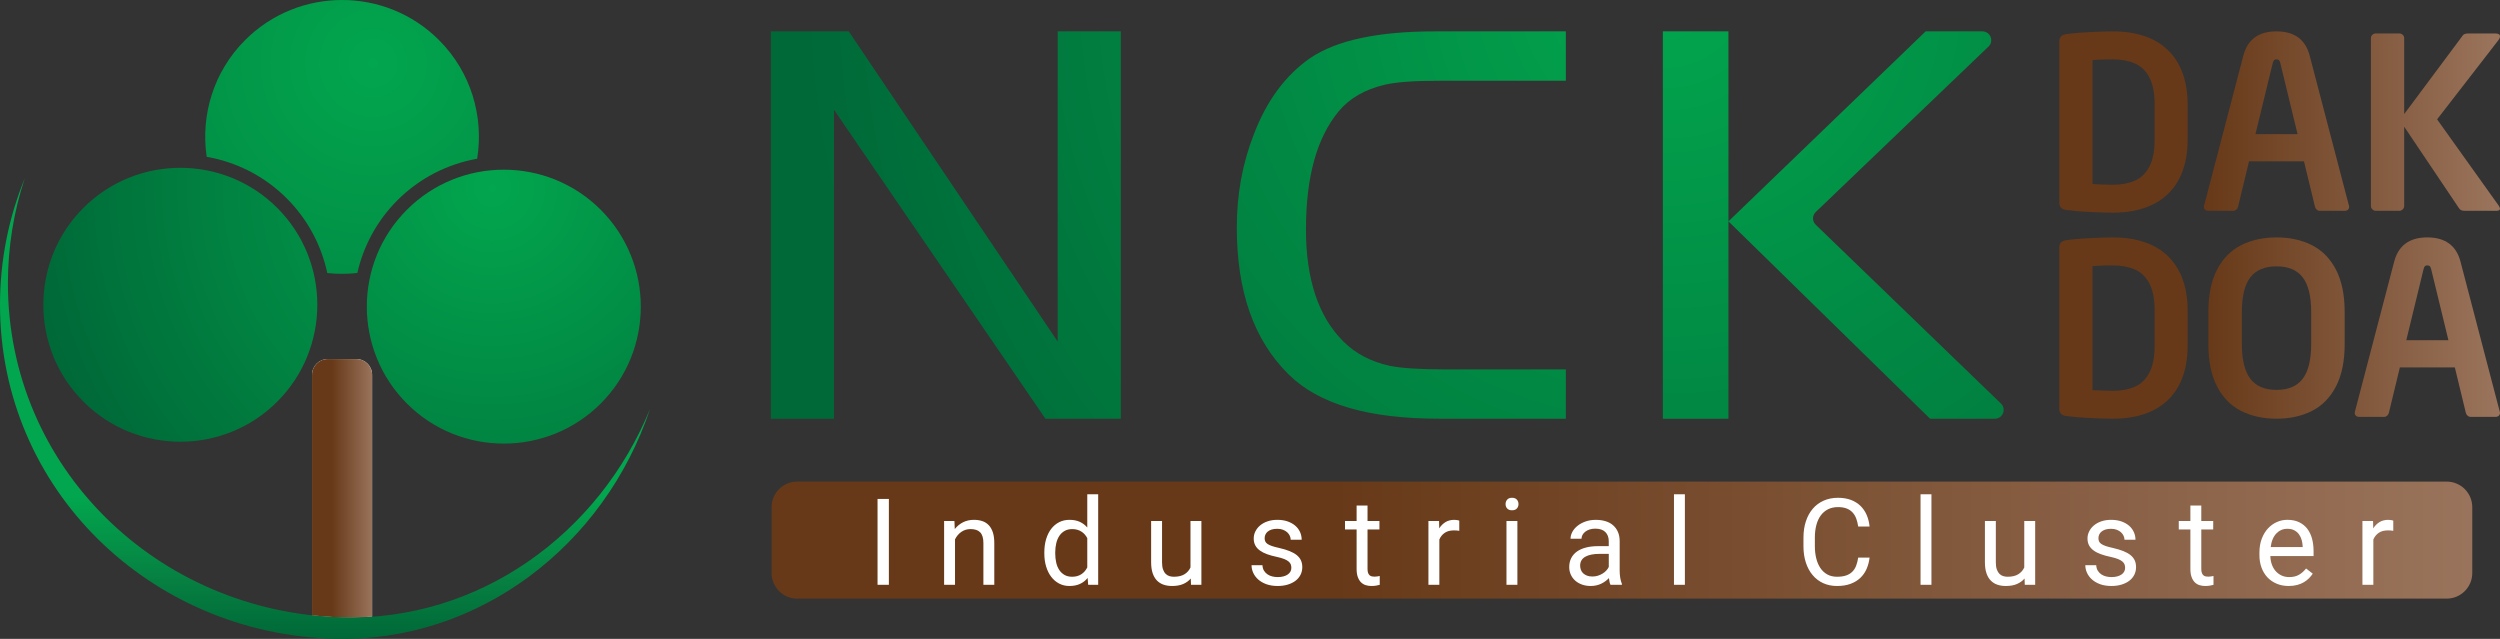 <svg width="180" height="46" viewBox="0 0 180 46" fill="none" xmlns="http://www.w3.org/2000/svg">
<rect x="0" y="0" width="180" height="46" fill="#333333" stroke="none"/>
<g id="Layer_1" clip-path="url(#clip0_125_740)">
<g id="Group">
<g id="Group_2">
<path id="Vector" d="M34.357 11.427C34.839 8.408 33.931 5.207 31.607 2.885C27.759 -0.962 21.498 -0.961 17.65 2.885C15.361 5.172 14.446 8.31 14.88 11.289C16.993 11.66 19.018 12.655 20.645 14.282C22.175 15.812 23.143 17.688 23.566 19.66C24.284 19.737 25.01 19.735 25.728 19.656C26.164 17.736 27.12 15.912 28.613 14.419C30.236 12.796 32.252 11.803 34.357 11.427H34.357Z" fill="url(#paint0_radial_125_740)"/>
<g id="Group_3">
<path id="Vector_2" d="M25.662 25.853H23.596C22.972 25.853 22.466 26.359 22.466 26.983V44.301C23.178 44.381 23.9 44.432 24.629 44.452C25.357 44.472 26.078 44.452 26.792 44.401V26.983C26.792 26.359 26.286 25.853 25.662 25.853Z" fill="white"/>
<path id="Vector_3" d="M25.662 25.853H23.596C22.972 25.853 22.466 26.359 22.466 26.983V44.301C23.178 44.381 23.9 44.432 24.629 44.452C25.357 44.472 26.078 44.452 26.792 44.401V26.983C26.792 26.359 26.286 25.853 25.662 25.853Z" fill="url(#paint1_linear_125_740)"/>
</g>
<path id="Vector_4" d="M24.629 44.453C11.346 44.093 0.569 33.684 0.569 20.4C0.569 17.757 0.997 15.214 1.785 12.835C0.636 15.643 0 18.717 0 21.939C0 35.223 10.776 45.632 24.059 45.992C34.456 46.274 43.514 39.284 46.805 29.439C43.121 38.464 34.475 44.719 24.629 44.453V44.453Z" fill="url(#paint2_linear_125_740)"/>
</g>
<path id="Vector_5" d="M6.005 14.968C9.853 11.121 16.115 11.12 19.96 14.968C23.81 18.814 23.809 25.073 19.96 28.921C16.115 32.766 9.856 32.766 6.006 28.918C2.159 25.072 2.158 18.814 6.005 14.968ZM29.297 29.054C33.145 32.901 39.405 32.901 43.251 29.056C47.099 25.208 47.099 18.949 43.251 15.102C39.405 11.256 33.142 11.256 29.296 15.103C25.449 18.949 25.451 25.206 29.297 29.053V29.054Z" fill="url(#paint3_radial_125_740)"/>
</g>
<g id="Group_4">
<path id="Vector_6" d="M174.771 35.016H58.787C58.053 35.016 57.457 35.611 57.457 36.345V41.43C57.457 42.164 58.053 42.759 58.787 42.759H174.771C175.506 42.759 176.101 42.164 176.101 41.43V36.345C176.101 35.611 175.506 35.016 174.771 35.016Z" fill="white"/>
<path id="Vector_7" d="M165.719 38.876C165.677 38.726 165.613 38.592 165.527 38.472C165.441 38.353 165.33 38.257 165.194 38.184C165.058 38.11 164.889 38.073 164.688 38.073C164.53 38.073 164.384 38.102 164.252 38.16C164.118 38.219 164 38.303 163.894 38.413C163.79 38.523 163.703 38.661 163.634 38.825C163.564 38.989 163.517 39.177 163.491 39.389H165.793V39.33C165.785 39.177 165.76 39.026 165.72 38.876H165.719ZM165.719 38.876C165.677 38.726 165.613 38.592 165.527 38.472C165.441 38.353 165.33 38.257 165.194 38.184C165.058 38.11 164.889 38.073 164.688 38.073C164.53 38.073 164.384 38.102 164.252 38.16C164.118 38.219 164 38.303 163.894 38.413C163.79 38.523 163.703 38.661 163.634 38.825C163.564 38.989 163.517 39.177 163.491 39.389H165.793V39.33C165.785 39.177 165.76 39.026 165.72 38.876H165.719ZM165.719 38.876C165.677 38.726 165.613 38.592 165.527 38.472C165.441 38.353 165.33 38.257 165.194 38.184C165.058 38.11 164.889 38.073 164.688 38.073C164.53 38.073 164.384 38.102 164.252 38.16C164.118 38.219 164 38.303 163.894 38.413C163.79 38.523 163.703 38.661 163.634 38.825C163.564 38.989 163.517 39.177 163.491 39.389H165.793V39.33C165.785 39.177 165.76 39.026 165.72 38.876H165.719ZM165.719 38.876C165.677 38.726 165.613 38.592 165.527 38.472C165.441 38.353 165.33 38.257 165.194 38.184C165.058 38.11 164.889 38.073 164.688 38.073C164.53 38.073 164.384 38.102 164.252 38.16C164.118 38.219 164 38.303 163.894 38.413C163.79 38.523 163.703 38.661 163.634 38.825C163.564 38.989 163.517 39.177 163.491 39.389H165.793V39.33C165.785 39.177 165.76 39.026 165.72 38.876H165.719ZM165.719 38.876C165.677 38.726 165.613 38.592 165.527 38.472C165.441 38.353 165.33 38.257 165.194 38.184C165.058 38.11 164.889 38.073 164.688 38.073C164.53 38.073 164.384 38.102 164.252 38.16C164.118 38.219 164 38.303 163.894 38.413C163.79 38.523 163.703 38.661 163.634 38.825C163.564 38.989 163.517 39.177 163.491 39.389H165.793V39.33C165.785 39.177 165.76 39.026 165.72 38.876H165.719ZM165.719 38.876C165.677 38.726 165.613 38.592 165.527 38.472C165.441 38.353 165.33 38.257 165.194 38.184C165.058 38.11 164.889 38.073 164.688 38.073C164.53 38.073 164.384 38.102 164.252 38.16C164.118 38.219 164 38.303 163.894 38.413C163.79 38.523 163.703 38.661 163.634 38.825C163.564 38.989 163.517 39.177 163.491 39.389H165.793V39.33C165.785 39.177 165.76 39.026 165.72 38.876H165.719ZM115.178 39.878C114.728 39.878 114.382 39.947 114.138 40.088C113.894 40.229 113.773 40.44 113.773 40.723C113.773 40.834 113.791 40.938 113.828 41.033C113.864 41.13 113.921 41.212 113.995 41.282C114.07 41.351 114.162 41.406 114.271 41.448C114.381 41.489 114.507 41.509 114.651 41.509C114.795 41.509 114.926 41.489 115.051 41.45C115.175 41.411 115.288 41.358 115.39 41.295C115.492 41.232 115.581 41.159 115.656 41.076C115.731 40.995 115.79 40.909 115.832 40.822V39.879H115.178V39.878ZM165.719 38.876C165.677 38.726 165.613 38.592 165.527 38.472C165.441 38.353 165.33 38.257 165.194 38.184C165.058 38.11 164.889 38.073 164.688 38.073C164.53 38.073 164.384 38.102 164.252 38.16C164.118 38.219 164 38.303 163.894 38.413C163.79 38.523 163.703 38.661 163.634 38.825C163.564 38.989 163.517 39.177 163.491 39.389H165.793V39.33C165.785 39.177 165.76 39.026 165.72 38.876H165.719ZM165.719 38.876C165.677 38.726 165.613 38.592 165.527 38.472C165.441 38.353 165.33 38.257 165.194 38.184C165.058 38.11 164.889 38.073 164.688 38.073C164.53 38.073 164.384 38.102 164.252 38.16C164.118 38.219 164 38.303 163.894 38.413C163.79 38.523 163.703 38.661 163.634 38.825C163.564 38.989 163.517 39.177 163.491 39.389H165.793V39.33C165.785 39.177 165.76 39.026 165.72 38.876H165.719ZM115.178 39.878C114.728 39.878 114.382 39.947 114.138 40.088C113.894 40.229 113.773 40.44 113.773 40.723C113.773 40.834 113.791 40.938 113.828 41.033C113.864 41.13 113.921 41.212 113.995 41.282C114.07 41.351 114.162 41.406 114.271 41.448C114.381 41.489 114.507 41.509 114.651 41.509C114.795 41.509 114.926 41.489 115.051 41.45C115.175 41.411 115.288 41.358 115.39 41.295C115.492 41.232 115.581 41.159 115.656 41.076C115.731 40.995 115.79 40.909 115.832 40.822V39.879H115.178V39.878ZM115.178 39.878C114.728 39.878 114.382 39.947 114.138 40.088C113.894 40.229 113.773 40.44 113.773 40.723C113.773 40.834 113.791 40.938 113.828 41.033C113.864 41.13 113.921 41.212 113.995 41.282C114.07 41.351 114.162 41.406 114.271 41.448C114.381 41.489 114.507 41.509 114.651 41.509C114.795 41.509 114.926 41.489 115.051 41.45C115.175 41.411 115.288 41.358 115.39 41.295C115.492 41.232 115.581 41.159 115.656 41.076C115.731 40.995 115.79 40.909 115.832 40.822V39.879H115.178V39.878ZM165.719 38.876C165.677 38.726 165.613 38.592 165.527 38.472C165.441 38.353 165.33 38.257 165.194 38.184C165.058 38.11 164.889 38.073 164.688 38.073C164.53 38.073 164.384 38.102 164.252 38.16C164.118 38.219 164 38.303 163.894 38.413C163.79 38.523 163.703 38.661 163.634 38.825C163.564 38.989 163.517 39.177 163.491 39.389H165.793V39.33C165.785 39.177 165.76 39.026 165.72 38.876H165.719ZM165.719 38.876C165.677 38.726 165.613 38.592 165.527 38.472C165.441 38.353 165.33 38.257 165.194 38.184C165.058 38.11 164.889 38.073 164.688 38.073C164.53 38.073 164.384 38.102 164.252 38.16C164.118 38.219 164 38.303 163.894 38.413C163.79 38.523 163.703 38.661 163.634 38.825C163.564 38.989 163.517 39.177 163.491 39.389H165.793V39.33C165.785 39.177 165.76 39.026 165.72 38.876H165.719ZM115.178 39.878C114.728 39.878 114.382 39.947 114.138 40.088C113.894 40.229 113.773 40.44 113.773 40.723C113.773 40.834 113.791 40.938 113.828 41.033C113.864 41.13 113.921 41.212 113.995 41.282C114.07 41.351 114.162 41.406 114.271 41.448C114.381 41.489 114.507 41.509 114.651 41.509C114.795 41.509 114.926 41.489 115.051 41.45C115.175 41.411 115.288 41.358 115.39 41.295C115.492 41.232 115.581 41.159 115.656 41.076C115.731 40.995 115.79 40.909 115.832 40.822V39.879H115.178V39.878ZM115.178 39.878C114.728 39.878 114.382 39.947 114.138 40.088C113.894 40.229 113.773 40.44 113.773 40.723C113.773 40.834 113.791 40.938 113.828 41.033C113.864 41.13 113.921 41.212 113.995 41.282C114.07 41.351 114.162 41.406 114.271 41.448C114.381 41.489 114.507 41.509 114.651 41.509C114.795 41.509 114.926 41.489 115.051 41.45C115.175 41.411 115.288 41.358 115.39 41.295C115.492 41.232 115.581 41.159 115.656 41.076C115.731 40.995 115.79 40.909 115.832 40.822V39.879H115.178V39.878ZM165.719 38.876C165.677 38.726 165.613 38.592 165.527 38.472C165.441 38.353 165.33 38.257 165.194 38.184C165.058 38.11 164.889 38.073 164.688 38.073C164.53 38.073 164.384 38.102 164.252 38.16C164.118 38.219 164 38.303 163.894 38.413C163.79 38.523 163.703 38.661 163.634 38.825C163.564 38.989 163.517 39.177 163.491 39.389H165.793V39.33C165.785 39.177 165.76 39.026 165.72 38.876H165.719ZM165.719 38.876C165.677 38.726 165.613 38.592 165.527 38.472C165.441 38.353 165.33 38.257 165.194 38.184C165.058 38.11 164.889 38.073 164.688 38.073C164.53 38.073 164.384 38.102 164.252 38.16C164.118 38.219 164 38.303 163.894 38.413C163.79 38.523 163.703 38.661 163.634 38.825C163.564 38.989 163.517 39.177 163.491 39.389H165.793V39.33C165.785 39.177 165.76 39.026 165.72 38.876H165.719ZM115.178 39.878C114.728 39.878 114.382 39.947 114.138 40.088C113.894 40.229 113.773 40.44 113.773 40.723C113.773 40.834 113.791 40.938 113.828 41.033C113.864 41.13 113.921 41.212 113.995 41.282C114.07 41.351 114.162 41.406 114.271 41.448C114.381 41.489 114.507 41.509 114.651 41.509C114.795 41.509 114.926 41.489 115.051 41.45C115.175 41.411 115.288 41.358 115.39 41.295C115.492 41.232 115.581 41.159 115.656 41.076C115.731 40.995 115.79 40.909 115.832 40.822V39.879H115.178V39.878ZM115.178 39.878C114.728 39.878 114.382 39.947 114.138 40.088C113.894 40.229 113.773 40.44 113.773 40.723C113.773 40.834 113.791 40.938 113.828 41.033C113.864 41.13 113.921 41.212 113.995 41.282C114.07 41.351 114.162 41.406 114.271 41.448C114.381 41.489 114.507 41.509 114.651 41.509C114.795 41.509 114.926 41.489 115.051 41.45C115.175 41.411 115.288 41.358 115.39 41.295C115.492 41.232 115.581 41.159 115.656 41.076C115.731 40.995 115.79 40.909 115.832 40.822V39.879H115.178V39.878ZM165.719 38.876C165.677 38.726 165.613 38.592 165.527 38.472C165.441 38.353 165.33 38.257 165.194 38.184C165.058 38.11 164.889 38.073 164.688 38.073C164.53 38.073 164.384 38.102 164.252 38.16C164.118 38.219 164 38.303 163.894 38.413C163.79 38.523 163.703 38.661 163.634 38.825C163.564 38.989 163.517 39.177 163.491 39.389H165.793V39.33C165.785 39.177 165.76 39.026 165.72 38.876H165.719ZM165.719 38.876C165.677 38.726 165.613 38.592 165.527 38.472C165.441 38.353 165.33 38.257 165.194 38.184C165.058 38.11 164.889 38.073 164.688 38.073C164.53 38.073 164.384 38.102 164.252 38.16C164.118 38.219 164 38.303 163.894 38.413C163.79 38.523 163.703 38.661 163.634 38.825C163.564 38.989 163.517 39.177 163.491 39.389H165.793V39.33C165.785 39.177 165.76 39.026 165.72 38.876H165.719ZM115.178 39.878C114.728 39.878 114.382 39.947 114.138 40.088C113.894 40.229 113.773 40.44 113.773 40.723C113.773 40.834 113.791 40.938 113.828 41.033C113.864 41.13 113.921 41.212 113.995 41.282C114.07 41.351 114.162 41.406 114.271 41.448C114.381 41.489 114.507 41.509 114.651 41.509C114.795 41.509 114.926 41.489 115.051 41.45C115.175 41.411 115.288 41.358 115.39 41.295C115.492 41.232 115.581 41.159 115.656 41.076C115.731 40.995 115.79 40.909 115.832 40.822V39.879H115.178V39.878ZM78.106 38.485C78.038 38.406 77.96 38.338 77.87 38.28C77.781 38.222 77.681 38.176 77.571 38.144C77.46 38.111 77.338 38.095 77.202 38.095C76.987 38.095 76.802 38.14 76.648 38.229C76.493 38.318 76.367 38.439 76.267 38.592C76.168 38.744 76.095 38.923 76.049 39.125C76.002 39.327 75.978 39.543 75.978 39.772V39.861C75.978 40.09 76.002 40.306 76.049 40.509C76.095 40.711 76.168 40.887 76.267 41.038C76.366 41.188 76.492 41.306 76.645 41.394C76.798 41.482 76.98 41.526 77.193 41.526C77.331 41.526 77.456 41.51 77.566 41.477C77.677 41.445 77.777 41.398 77.866 41.339C77.955 41.28 78.034 41.209 78.104 41.127C78.173 41.045 78.234 40.954 78.284 40.855V38.744C78.234 38.651 78.174 38.565 78.106 38.485ZM115.178 39.878C114.728 39.878 114.382 39.947 114.138 40.088C113.894 40.229 113.773 40.44 113.773 40.723C113.773 40.834 113.791 40.938 113.828 41.033C113.864 41.13 113.921 41.212 113.995 41.282C114.07 41.351 114.162 41.406 114.271 41.448C114.381 41.489 114.507 41.509 114.651 41.509C114.795 41.509 114.926 41.489 115.051 41.45C115.175 41.411 115.288 41.358 115.39 41.295C115.492 41.232 115.581 41.159 115.656 41.076C115.731 40.995 115.79 40.909 115.832 40.822V39.879H115.178V39.878ZM165.719 38.876C165.677 38.726 165.613 38.592 165.527 38.472C165.441 38.353 165.33 38.257 165.194 38.184C165.058 38.11 164.889 38.073 164.688 38.073C164.53 38.073 164.384 38.102 164.252 38.16C164.118 38.219 164 38.303 163.894 38.413C163.79 38.523 163.703 38.661 163.634 38.825C163.564 38.989 163.517 39.177 163.491 39.389H165.793V39.33C165.785 39.177 165.76 39.026 165.72 38.876H165.719ZM165.719 38.876C165.677 38.726 165.613 38.592 165.527 38.472C165.441 38.353 165.33 38.257 165.194 38.184C165.058 38.11 164.889 38.073 164.688 38.073C164.53 38.073 164.384 38.102 164.252 38.16C164.118 38.219 164 38.303 163.894 38.413C163.79 38.523 163.703 38.661 163.634 38.825C163.564 38.989 163.517 39.177 163.491 39.389H165.793V39.33C165.785 39.177 165.76 39.026 165.72 38.876H165.719ZM115.178 39.878C114.728 39.878 114.382 39.947 114.138 40.088C113.894 40.229 113.773 40.44 113.773 40.723C113.773 40.834 113.791 40.938 113.828 41.033C113.864 41.13 113.921 41.212 113.995 41.282C114.07 41.351 114.162 41.406 114.271 41.448C114.381 41.489 114.507 41.509 114.651 41.509C114.795 41.509 114.926 41.489 115.051 41.45C115.175 41.411 115.288 41.358 115.39 41.295C115.492 41.232 115.581 41.159 115.656 41.076C115.731 40.995 115.79 40.909 115.832 40.822V39.879H115.178V39.878ZM78.106 38.485C78.038 38.406 77.96 38.338 77.87 38.28C77.781 38.222 77.681 38.176 77.571 38.144C77.46 38.111 77.338 38.095 77.202 38.095C76.987 38.095 76.802 38.14 76.648 38.229C76.493 38.318 76.367 38.439 76.267 38.592C76.168 38.744 76.095 38.923 76.049 39.125C76.002 39.327 75.978 39.543 75.978 39.772V39.861C75.978 40.09 76.002 40.306 76.049 40.509C76.095 40.711 76.168 40.887 76.267 41.038C76.366 41.188 76.492 41.306 76.645 41.394C76.798 41.482 76.98 41.526 77.193 41.526C77.331 41.526 77.456 41.51 77.566 41.477C77.677 41.445 77.777 41.398 77.866 41.339C77.955 41.28 78.034 41.209 78.104 41.127C78.173 41.045 78.234 40.954 78.284 40.855V38.744C78.234 38.651 78.174 38.565 78.106 38.485ZM176.16 34.674H57.398C56.38 34.674 55.555 35.5 55.555 36.517V41.258C55.555 42.275 56.38 43.101 57.398 43.101H176.16C177.179 43.101 178.004 42.275 178.004 41.258V36.517C178.004 35.5 177.178 34.674 176.16 34.674ZM63.999 42.107H63.183V35.925H63.999V42.107ZM71.589 42.107H70.804V39.089C70.804 38.91 70.784 38.758 70.744 38.632C70.705 38.506 70.647 38.404 70.568 38.324C70.49 38.245 70.394 38.187 70.28 38.15C70.165 38.113 70.032 38.094 69.882 38.094C69.627 38.094 69.404 38.163 69.212 38.298C69.019 38.434 68.869 38.613 68.761 38.833V42.107H67.976V37.513H68.719L68.744 38.091C68.908 37.884 69.106 37.722 69.338 37.604C69.571 37.487 69.832 37.428 70.12 37.428C70.344 37.428 70.546 37.459 70.727 37.519C70.908 37.581 71.062 37.678 71.19 37.813C71.318 37.947 71.416 38.12 71.486 38.331C71.555 38.542 71.589 38.797 71.589 39.096V42.107ZM79.07 42.107H78.348L78.309 41.614C78.156 41.801 77.973 41.944 77.757 42.043C77.542 42.142 77.289 42.191 76.997 42.191C76.727 42.191 76.482 42.133 76.26 42.018C76.038 41.902 75.847 41.739 75.689 41.531C75.53 41.324 75.408 41.077 75.322 40.792C75.236 40.508 75.192 40.197 75.192 39.861V39.771C75.192 39.421 75.235 39.102 75.322 38.814C75.408 38.527 75.53 38.281 75.689 38.075C75.847 37.87 76.038 37.711 76.26 37.597C76.482 37.484 76.731 37.428 77.005 37.428C77.28 37.428 77.531 37.475 77.74 37.57C77.949 37.665 78.131 37.802 78.284 37.98V35.585H79.069V42.107H79.07ZM86.5 42.107H85.752L85.736 41.652C85.591 41.822 85.408 41.954 85.188 42.049C84.966 42.145 84.7 42.191 84.389 42.191C84.162 42.191 83.957 42.16 83.774 42.096C83.589 42.032 83.431 41.932 83.297 41.794C83.165 41.658 83.062 41.48 82.989 41.264C82.917 41.048 82.881 40.786 82.881 40.481V37.513H83.667V40.489C83.667 40.696 83.691 40.866 83.739 41.001C83.787 41.135 83.851 41.241 83.931 41.319C84.01 41.398 84.1 41.451 84.202 41.481C84.304 41.511 84.409 41.526 84.517 41.526C84.836 41.526 85.094 41.464 85.288 41.343C85.482 41.221 85.624 41.059 85.715 40.855V37.514H86.5V42.107L86.5 42.107ZM93.638 41.385C93.554 41.551 93.435 41.695 93.279 41.813C93.123 41.932 92.936 42.025 92.718 42.091C92.5 42.158 92.258 42.191 91.992 42.191C91.686 42.191 91.417 42.148 91.183 42.064C90.949 41.979 90.752 41.866 90.594 41.726C90.436 41.586 90.316 41.426 90.234 41.246C90.151 41.066 90.111 40.882 90.111 40.692H90.896C90.905 40.854 90.943 40.989 91.013 41.098C91.082 41.207 91.17 41.295 91.274 41.363C91.379 41.431 91.493 41.479 91.618 41.507C91.742 41.536 91.867 41.55 91.992 41.55C92.154 41.55 92.295 41.533 92.416 41.499C92.538 41.465 92.641 41.419 92.724 41.359C92.808 41.3 92.871 41.23 92.913 41.149C92.956 41.068 92.977 40.981 92.977 40.887C92.977 40.802 92.964 40.723 92.939 40.647C92.913 40.573 92.862 40.502 92.788 40.436C92.713 40.369 92.606 40.308 92.467 40.251C92.329 40.194 92.145 40.143 91.919 40.094C91.664 40.041 91.435 39.977 91.231 39.903C91.027 39.83 90.854 39.741 90.711 39.637C90.569 39.534 90.458 39.412 90.382 39.27C90.306 39.129 90.268 38.963 90.268 38.773C90.268 38.583 90.308 38.42 90.389 38.258C90.47 38.095 90.584 37.952 90.731 37.829C90.878 37.706 91.056 37.608 91.266 37.536C91.475 37.464 91.709 37.428 91.966 37.428C92.241 37.428 92.487 37.466 92.703 37.54C92.92 37.616 93.105 37.719 93.256 37.848C93.407 37.978 93.522 38.13 93.602 38.305C93.681 38.479 93.721 38.665 93.721 38.863H92.931C92.931 38.77 92.91 38.676 92.868 38.581C92.825 38.486 92.762 38.401 92.681 38.326C92.598 38.251 92.498 38.19 92.379 38.144C92.26 38.097 92.123 38.073 91.966 38.073C91.802 38.073 91.664 38.093 91.548 38.13C91.434 38.168 91.339 38.219 91.266 38.283C91.193 38.346 91.138 38.419 91.105 38.499C91.071 38.58 91.054 38.663 91.054 38.748C91.054 38.833 91.068 38.909 91.097 38.977C91.125 39.046 91.179 39.107 91.258 39.162C91.338 39.218 91.446 39.269 91.583 39.315C91.721 39.362 91.898 39.409 92.116 39.457C92.396 39.522 92.639 39.595 92.847 39.678C93.053 39.761 93.224 39.855 93.36 39.964C93.496 40.074 93.598 40.199 93.664 40.34C93.731 40.482 93.765 40.646 93.765 40.833C93.765 41.034 93.722 41.217 93.639 41.385H93.638ZM99.341 42.107C99.278 42.124 99.198 42.142 99.098 42.162C98.999 42.182 98.879 42.191 98.737 42.191C98.595 42.191 98.457 42.17 98.328 42.13C98.199 42.089 98.087 42.02 97.99 41.924C97.894 41.828 97.818 41.701 97.761 41.544C97.704 41.387 97.676 41.194 97.676 40.965V38.12H96.84V37.513H97.676V36.4H98.462V37.513H99.319V38.12H98.462V40.969C98.462 41.087 98.476 41.183 98.504 41.255C98.532 41.327 98.57 41.383 98.616 41.423C98.663 41.463 98.717 41.489 98.778 41.502C98.839 41.514 98.902 41.52 98.967 41.52C99.032 41.52 99.101 41.514 99.173 41.502C99.245 41.489 99.3 41.478 99.341 41.469V42.107ZM105.067 38.218C104.999 38.207 104.936 38.199 104.878 38.195C104.82 38.191 104.754 38.188 104.681 38.188C104.409 38.188 104.188 38.248 104.016 38.367C103.845 38.485 103.717 38.645 103.633 38.846V42.107H102.847V37.514H103.612L103.624 38.044C103.742 37.855 103.892 37.705 104.07 37.594C104.248 37.484 104.465 37.428 104.72 37.428C104.776 37.428 104.841 37.434 104.915 37.447C104.989 37.459 105.04 37.474 105.068 37.488V38.218H105.067ZM109.252 42.107H108.466V37.513H109.252V42.107ZM109.214 36.613C109.134 36.698 109.018 36.74 108.865 36.74C108.712 36.74 108.597 36.698 108.519 36.613C108.44 36.528 108.401 36.422 108.401 36.294C108.401 36.167 108.44 36.06 108.519 35.972C108.596 35.884 108.712 35.84 108.865 35.84C109.018 35.84 109.133 35.884 109.214 35.972C109.292 36.06 109.332 36.167 109.332 36.294C109.332 36.422 109.292 36.528 109.214 36.613ZM116.778 42.107H115.955C115.926 42.05 115.904 41.979 115.886 41.892C115.868 41.806 115.854 41.716 115.844 41.622C115.77 41.699 115.687 41.772 115.595 41.841C115.503 41.91 115.402 41.971 115.293 42.024C115.184 42.077 115.066 42.117 114.939 42.147C114.811 42.176 114.677 42.191 114.535 42.191C114.3 42.191 114.087 42.156 113.896 42.086C113.705 42.015 113.542 41.919 113.407 41.797C113.273 41.675 113.168 41.532 113.095 41.367C113.022 41.201 112.984 41.024 112.984 40.834C112.984 40.588 113.032 40.371 113.129 40.182C113.225 39.994 113.362 39.837 113.543 39.709C113.723 39.581 113.94 39.486 114.194 39.421C114.45 39.355 114.734 39.323 115.048 39.323H115.83V38.962C115.83 38.687 115.747 38.469 115.584 38.306C115.42 38.144 115.177 38.062 114.858 38.062C114.71 38.062 114.575 38.082 114.454 38.121C114.332 38.16 114.228 38.214 114.142 38.281C114.055 38.348 113.988 38.425 113.94 38.512C113.892 38.6 113.868 38.692 113.868 38.788H113.078C113.078 38.624 113.121 38.462 113.207 38.3C113.293 38.138 113.416 37.994 113.575 37.865C113.733 37.736 113.925 37.631 114.15 37.55C114.375 37.47 114.626 37.429 114.904 37.429C115.153 37.429 115.383 37.461 115.594 37.525C115.805 37.588 115.986 37.684 116.136 37.814C116.286 37.942 116.403 38.102 116.489 38.295C116.574 38.487 116.616 38.713 116.616 38.97V41.105C116.616 41.261 116.63 41.424 116.656 41.596C116.683 41.767 116.724 41.915 116.777 42.04V42.107L116.778 42.107ZM121.312 42.107H120.526V35.585H121.312V42.107ZM130.766 40.184C130.829 40.45 130.926 40.683 131.057 40.882C131.187 41.081 131.353 41.239 131.554 41.353C131.755 41.468 131.992 41.526 132.267 41.526C132.527 41.526 132.747 41.494 132.925 41.432C133.103 41.369 133.252 41.28 133.368 41.162C133.486 41.045 133.577 40.901 133.643 40.729C133.707 40.559 133.757 40.364 133.791 40.145H134.61C134.576 40.437 134.505 40.708 134.396 40.959C134.287 41.21 134.136 41.426 133.944 41.608C133.751 41.791 133.516 41.933 133.238 42.037C132.961 42.141 132.637 42.191 132.266 42.191C131.894 42.191 131.569 42.124 131.272 41.988C130.975 41.852 130.72 41.659 130.51 41.408C130.299 41.158 130.136 40.857 130.021 40.506C129.907 40.155 129.849 39.763 129.849 39.33V38.711C129.849 38.278 129.908 37.884 130.024 37.532C130.14 37.179 130.306 36.878 130.521 36.628C130.736 36.377 130.997 36.184 131.304 36.046C131.612 35.908 131.956 35.841 132.339 35.841C132.687 35.841 132.996 35.892 133.265 35.993C133.533 36.095 133.762 36.237 133.951 36.42C134.139 36.602 134.288 36.82 134.399 37.074C134.509 37.327 134.58 37.606 134.61 37.912H133.791C133.76 37.697 133.712 37.502 133.647 37.33C133.581 37.157 133.491 37.011 133.377 36.889C133.262 36.767 133.12 36.673 132.95 36.608C132.781 36.543 132.576 36.511 132.339 36.511C132.064 36.511 131.823 36.564 131.615 36.67C131.406 36.776 131.232 36.925 131.093 37.116C130.952 37.307 130.847 37.538 130.776 37.808C130.706 38.078 130.67 38.376 130.67 38.701V39.33C130.67 39.633 130.702 39.918 130.765 40.184H130.766ZM139.064 42.107H138.279V35.585H139.064V42.107ZM146.531 42.107H145.784L145.767 41.652C145.623 41.822 145.44 41.954 145.219 42.049C144.998 42.145 144.732 42.191 144.421 42.191C144.194 42.191 143.989 42.16 143.805 42.096C143.621 42.032 143.462 41.932 143.33 41.794C143.196 41.658 143.095 41.48 143.022 41.264C142.95 41.048 142.914 40.786 142.914 40.481V37.513H143.7V40.489C143.7 40.696 143.723 40.866 143.772 41.001C143.82 41.135 143.884 41.241 143.963 41.319C144.042 41.398 144.133 41.451 144.235 41.481C144.336 41.511 144.442 41.526 144.549 41.526C144.869 41.526 145.126 41.464 145.32 41.343C145.514 41.221 145.657 41.059 145.747 40.855V37.514H146.532V42.107L146.531 42.107ZM153.669 41.385C153.586 41.551 153.466 41.695 153.311 41.813C153.155 41.932 152.968 42.025 152.75 42.091C152.532 42.158 152.289 42.191 152.023 42.191C151.718 42.191 151.448 42.148 151.215 42.064C150.981 41.979 150.785 41.866 150.627 41.726C150.468 41.586 150.348 41.426 150.266 41.246C150.183 41.066 150.142 40.882 150.142 40.692H150.928C150.936 40.854 150.976 40.989 151.045 41.098C151.114 41.207 151.201 41.295 151.306 41.363C151.411 41.431 151.525 41.479 151.65 41.507C151.774 41.536 151.9 41.55 152.023 41.55C152.185 41.55 152.326 41.533 152.449 41.499C152.571 41.465 152.673 41.419 152.757 41.359C152.84 41.3 152.904 41.23 152.946 41.149C152.988 41.068 153.009 40.981 153.009 40.887C153.009 40.802 152.997 40.723 152.971 40.647C152.946 40.573 152.896 40.502 152.82 40.436C152.745 40.369 152.638 40.308 152.499 40.251C152.361 40.194 152.179 40.143 151.952 40.094C151.697 40.041 151.468 39.977 151.264 39.903C151.06 39.83 150.886 39.741 150.744 39.637C150.601 39.534 150.491 39.412 150.414 39.27C150.339 39.129 150.3 38.963 150.3 38.773C150.3 38.583 150.341 38.42 150.422 38.258C150.502 38.095 150.616 37.952 150.763 37.829C150.911 37.706 151.088 37.608 151.298 37.536C151.508 37.464 151.742 37.428 151.999 37.428C152.274 37.428 152.519 37.466 152.736 37.54C152.953 37.616 153.136 37.719 153.288 37.848C153.44 37.978 153.554 38.13 153.634 38.305C153.714 38.479 153.754 38.665 153.754 38.863H152.964C152.964 38.77 152.943 38.676 152.9 38.581C152.858 38.486 152.796 38.401 152.713 38.326C152.631 38.251 152.531 38.19 152.412 38.144C152.293 38.097 152.156 38.073 152 38.073C151.836 38.073 151.696 38.093 151.582 38.13C151.468 38.168 151.373 38.219 151.3 38.283C151.226 38.346 151.172 38.419 151.138 38.499C151.104 38.58 151.087 38.663 151.087 38.748C151.087 38.833 151.101 38.909 151.13 38.977C151.158 39.046 151.211 39.107 151.291 39.162C151.37 39.218 151.478 39.269 151.615 39.315C151.753 39.362 151.93 39.409 152.148 39.457C152.428 39.522 152.672 39.595 152.879 39.678C153.085 39.761 153.257 39.855 153.393 39.964C153.528 40.074 153.63 40.199 153.697 40.34C153.763 40.482 153.796 40.646 153.796 40.833C153.796 41.034 153.754 41.217 153.67 41.385H153.669ZM159.372 42.107C159.31 42.124 159.23 42.142 159.131 42.162C159.031 42.182 158.911 42.191 158.769 42.191C158.628 42.191 158.489 42.17 158.36 42.13C158.231 42.089 158.118 42.02 158.022 41.924C157.926 41.828 157.849 41.701 157.793 41.544C157.736 41.387 157.708 41.194 157.708 40.965V38.12H156.871V37.513H157.708V36.4H158.493V37.513H159.351V38.12H158.493V40.969C158.493 41.087 158.507 41.183 158.536 41.255C158.564 41.327 158.601 41.383 158.649 41.423C158.695 41.463 158.749 41.489 158.81 41.502C158.871 41.514 158.934 41.52 158.999 41.52C159.064 41.52 159.133 41.514 159.205 41.502C159.278 41.489 159.333 41.478 159.372 41.469V42.107ZM166.577 40.035H163.464C163.47 40.247 163.504 40.446 163.568 40.629C163.632 40.814 163.722 40.973 163.84 41.11C163.957 41.245 164.099 41.353 164.265 41.432C164.43 41.511 164.618 41.55 164.827 41.55C165.104 41.55 165.339 41.494 165.532 41.381C165.724 41.267 165.893 41.117 166.037 40.93L166.518 41.304C166.444 41.417 166.355 41.527 166.25 41.633C166.145 41.739 166.022 41.834 165.883 41.917C165.742 42.001 165.582 42.068 165.4 42.117C165.219 42.166 165.014 42.191 164.785 42.191C164.464 42.191 164.175 42.136 163.916 42.025C163.657 41.915 163.435 41.761 163.251 41.565C163.068 41.368 162.926 41.134 162.827 40.862C162.728 40.59 162.679 40.294 162.679 39.97V39.792C162.679 39.418 162.734 39.084 162.846 38.79C162.958 38.495 163.107 38.248 163.294 38.047C163.481 37.846 163.695 37.692 163.935 37.586C164.176 37.479 164.426 37.427 164.687 37.427C165.016 37.427 165.299 37.484 165.537 37.599C165.775 37.714 165.97 37.871 166.125 38.072C166.279 38.274 166.393 38.511 166.467 38.785C166.54 39.06 166.577 39.359 166.577 39.681V40.033L166.577 40.035ZM172.316 38.218C172.248 38.207 172.185 38.199 172.127 38.195C172.069 38.191 172.003 38.188 171.93 38.188C171.658 38.188 171.436 38.248 171.265 38.367C171.094 38.485 170.966 38.645 170.881 38.846V42.107H170.095V37.514H170.859L170.873 38.044C170.991 37.855 171.14 37.705 171.319 37.594C171.497 37.484 171.713 37.428 171.969 37.428C172.025 37.428 172.09 37.434 172.164 37.447C172.237 37.459 172.288 37.474 172.316 37.488V38.218H172.316ZM165.526 38.473C165.439 38.353 165.328 38.258 165.192 38.184C165.056 38.111 164.888 38.074 164.687 38.074C164.528 38.074 164.382 38.103 164.25 38.161C164.116 38.219 163.998 38.304 163.893 38.413C163.789 38.524 163.701 38.661 163.632 38.825C163.563 38.989 163.515 39.178 163.49 39.39H165.792V39.331C165.783 39.178 165.759 39.026 165.718 38.876C165.676 38.726 165.613 38.592 165.527 38.473H165.526ZM114.137 40.088C113.893 40.229 113.771 40.44 113.771 40.723C113.771 40.834 113.79 40.938 113.826 41.033C113.863 41.13 113.919 41.212 113.993 41.282C114.069 41.351 114.16 41.406 114.27 41.448C114.379 41.489 114.505 41.509 114.649 41.509C114.794 41.509 114.924 41.489 115.049 41.45C115.173 41.411 115.287 41.358 115.389 41.295C115.49 41.232 115.579 41.159 115.654 41.076C115.729 40.995 115.788 40.909 115.831 40.822V39.879H115.176C114.726 39.879 114.38 39.949 114.137 40.089V40.088ZM77.869 38.28C77.78 38.222 77.68 38.176 77.57 38.144C77.459 38.111 77.336 38.095 77.201 38.095C76.986 38.095 76.8 38.14 76.647 38.229C76.492 38.318 76.366 38.439 76.266 38.592C76.166 38.744 76.094 38.923 76.048 39.125C76.001 39.327 75.977 39.543 75.977 39.772V39.861C75.977 40.09 76.001 40.306 76.048 40.509C76.094 40.711 76.167 40.887 76.266 41.038C76.365 41.188 76.491 41.306 76.644 41.394C76.796 41.482 76.979 41.526 77.192 41.526C77.33 41.526 77.455 41.51 77.565 41.477C77.676 41.445 77.776 41.398 77.865 41.339C77.954 41.28 78.033 41.209 78.103 41.127C78.172 41.045 78.232 40.954 78.283 40.855V38.744C78.232 38.651 78.172 38.565 78.104 38.485C78.037 38.406 77.958 38.338 77.869 38.28ZM78.104 38.485C78.037 38.406 77.958 38.338 77.869 38.28C77.78 38.222 77.68 38.176 77.57 38.144C77.459 38.111 77.336 38.095 77.201 38.095C76.986 38.095 76.8 38.14 76.647 38.229C76.492 38.318 76.366 38.439 76.266 38.592C76.166 38.744 76.094 38.923 76.048 39.125C76.001 39.327 75.977 39.543 75.977 39.772V39.861C75.977 40.09 76.001 40.306 76.048 40.509C76.094 40.711 76.167 40.887 76.266 41.038C76.365 41.188 76.491 41.306 76.644 41.394C76.796 41.482 76.979 41.526 77.192 41.526C77.33 41.526 77.455 41.51 77.565 41.477C77.676 41.445 77.776 41.398 77.865 41.339C77.954 41.28 78.033 41.209 78.103 41.127C78.172 41.045 78.232 40.954 78.283 40.855V38.744C78.232 38.651 78.172 38.565 78.104 38.485ZM115.177 39.878C114.727 39.878 114.381 39.947 114.137 40.088C113.893 40.229 113.772 40.44 113.772 40.723C113.772 40.834 113.79 40.938 113.827 41.033C113.863 41.13 113.92 41.212 113.994 41.282C114.069 41.351 114.161 41.406 114.27 41.448C114.379 41.489 114.506 41.509 114.65 41.509C114.794 41.509 114.924 41.489 115.05 41.45C115.174 41.411 115.287 41.358 115.389 41.295C115.491 41.232 115.58 41.159 115.655 41.076C115.73 40.995 115.789 40.909 115.831 40.822V39.879H115.177V39.878ZM165.717 38.876C165.676 38.726 165.612 38.592 165.526 38.472C165.44 38.353 165.329 38.257 165.193 38.184C165.057 38.11 164.888 38.073 164.687 38.073C164.529 38.073 164.383 38.102 164.25 38.16C164.117 38.219 163.999 38.303 163.893 38.413C163.789 38.523 163.702 38.661 163.633 38.825C163.563 38.989 163.516 39.177 163.49 39.389H165.792V39.33C165.784 39.177 165.759 39.026 165.719 38.876H165.717ZM165.717 38.876C165.676 38.726 165.612 38.592 165.526 38.472C165.44 38.353 165.329 38.257 165.193 38.184C165.057 38.11 164.888 38.073 164.687 38.073C164.529 38.073 164.383 38.102 164.25 38.16C164.117 38.219 163.999 38.303 163.893 38.413C163.789 38.523 163.702 38.661 163.633 38.825C163.563 38.989 163.516 39.177 163.49 39.389H165.792V39.33C165.784 39.177 165.759 39.026 165.719 38.876H165.717ZM115.177 39.878C114.727 39.878 114.381 39.947 114.137 40.088C113.893 40.229 113.772 40.44 113.772 40.723C113.772 40.834 113.79 40.938 113.827 41.033C113.863 41.13 113.92 41.212 113.994 41.282C114.069 41.351 114.161 41.406 114.27 41.448C114.379 41.489 114.506 41.509 114.65 41.509C114.794 41.509 114.924 41.489 115.05 41.45C115.174 41.411 115.287 41.358 115.389 41.295C115.491 41.232 115.58 41.159 115.655 41.076C115.73 40.995 115.789 40.909 115.831 40.822V39.879H115.177V39.878ZM78.104 38.485C78.037 38.406 77.958 38.338 77.869 38.28C77.78 38.222 77.68 38.176 77.57 38.144C77.459 38.111 77.336 38.095 77.201 38.095C76.986 38.095 76.8 38.14 76.647 38.229C76.492 38.318 76.366 38.439 76.266 38.592C76.166 38.744 76.094 38.923 76.048 39.125C76.001 39.327 75.977 39.543 75.977 39.772V39.861C75.977 40.09 76.001 40.306 76.048 40.509C76.094 40.711 76.167 40.887 76.266 41.038C76.365 41.188 76.491 41.306 76.644 41.394C76.796 41.482 76.979 41.526 77.192 41.526C77.33 41.526 77.455 41.51 77.565 41.477C77.676 41.445 77.776 41.398 77.865 41.339C77.954 41.28 78.033 41.209 78.103 41.127C78.172 41.045 78.232 40.954 78.283 40.855V38.744C78.232 38.651 78.172 38.565 78.104 38.485ZM115.177 39.878C114.727 39.878 114.381 39.947 114.137 40.088C113.893 40.229 113.772 40.44 113.772 40.723C113.772 40.834 113.79 40.938 113.827 41.033C113.863 41.13 113.92 41.212 113.994 41.282C114.069 41.351 114.161 41.406 114.27 41.448C114.379 41.489 114.506 41.509 114.65 41.509C114.794 41.509 114.924 41.489 115.05 41.45C115.174 41.411 115.287 41.358 115.389 41.295C115.491 41.232 115.58 41.159 115.655 41.076C115.73 40.995 115.789 40.909 115.831 40.822V39.879H115.177V39.878ZM165.717 38.876C165.676 38.726 165.612 38.592 165.526 38.472C165.44 38.353 165.329 38.257 165.193 38.184C165.057 38.11 164.888 38.073 164.687 38.073C164.529 38.073 164.383 38.102 164.25 38.16C164.117 38.219 163.999 38.303 163.893 38.413C163.789 38.523 163.702 38.661 163.633 38.825C163.563 38.989 163.516 39.177 163.49 39.389H165.792V39.33C165.784 39.177 165.759 39.026 165.719 38.876H165.717ZM165.717 38.876C165.676 38.726 165.612 38.592 165.526 38.472C165.44 38.353 165.329 38.257 165.193 38.184C165.057 38.11 164.888 38.073 164.687 38.073C164.529 38.073 164.383 38.102 164.25 38.16C164.117 38.219 163.999 38.303 163.893 38.413C163.789 38.523 163.702 38.661 163.633 38.825C163.563 38.989 163.516 39.177 163.49 39.389H165.792V39.33C165.784 39.177 165.759 39.026 165.719 38.876H165.717ZM115.177 39.878C114.727 39.878 114.381 39.947 114.137 40.088C113.893 40.229 113.772 40.44 113.772 40.723C113.772 40.834 113.79 40.938 113.827 41.033C113.863 41.13 113.92 41.212 113.994 41.282C114.069 41.351 114.161 41.406 114.27 41.448C114.379 41.489 114.506 41.509 114.65 41.509C114.794 41.509 114.924 41.489 115.05 41.45C115.174 41.411 115.287 41.358 115.389 41.295C115.491 41.232 115.58 41.159 115.655 41.076C115.73 40.995 115.789 40.909 115.831 40.822V39.879H115.177V39.878ZM115.177 39.878C114.727 39.878 114.381 39.947 114.137 40.088C113.893 40.229 113.772 40.44 113.772 40.723C113.772 40.834 113.79 40.938 113.827 41.033C113.863 41.13 113.92 41.212 113.994 41.282C114.069 41.351 114.161 41.406 114.27 41.448C114.379 41.489 114.506 41.509 114.65 41.509C114.794 41.509 114.924 41.489 115.05 41.45C115.174 41.411 115.287 41.358 115.389 41.295C115.491 41.232 115.58 41.159 115.655 41.076C115.73 40.995 115.789 40.909 115.831 40.822V39.879H115.177V39.878ZM165.717 38.876C165.676 38.726 165.612 38.592 165.526 38.472C165.44 38.353 165.329 38.257 165.193 38.184C165.057 38.11 164.888 38.073 164.687 38.073C164.529 38.073 164.383 38.102 164.25 38.16C164.117 38.219 163.999 38.303 163.893 38.413C163.789 38.523 163.702 38.661 163.633 38.825C163.563 38.989 163.516 39.177 163.49 39.389H165.792V39.33C165.784 39.177 165.759 39.026 165.719 38.876H165.717ZM165.717 38.876C165.676 38.726 165.612 38.592 165.526 38.472C165.44 38.353 165.329 38.257 165.193 38.184C165.057 38.11 164.888 38.073 164.687 38.073C164.529 38.073 164.383 38.102 164.25 38.16C164.117 38.219 163.999 38.303 163.893 38.413C163.789 38.523 163.702 38.661 163.633 38.825C163.563 38.989 163.516 39.177 163.49 39.389H165.792V39.33C165.784 39.177 165.759 39.026 165.719 38.876H165.717ZM115.177 39.878C114.727 39.878 114.381 39.947 114.137 40.088C113.893 40.229 113.772 40.44 113.772 40.723C113.772 40.834 113.79 40.938 113.827 41.033C113.863 41.13 113.92 41.212 113.994 41.282C114.069 41.351 114.161 41.406 114.27 41.448C114.379 41.489 114.506 41.509 114.65 41.509C114.794 41.509 114.924 41.489 115.05 41.45C115.174 41.411 115.287 41.358 115.389 41.295C115.491 41.232 115.58 41.159 115.655 41.076C115.73 40.995 115.789 40.909 115.831 40.822V39.879H115.177V39.878ZM115.177 39.878C114.727 39.878 114.381 39.947 114.137 40.088C113.893 40.229 113.772 40.44 113.772 40.723C113.772 40.834 113.79 40.938 113.827 41.033C113.863 41.13 113.92 41.212 113.994 41.282C114.069 41.351 114.161 41.406 114.27 41.448C114.379 41.489 114.506 41.509 114.65 41.509C114.794 41.509 114.924 41.489 115.05 41.45C115.174 41.411 115.287 41.358 115.389 41.295C115.491 41.232 115.58 41.159 115.655 41.076C115.73 40.995 115.789 40.909 115.831 40.822V39.879H115.177V39.878ZM165.717 38.876C165.676 38.726 165.612 38.592 165.526 38.472C165.44 38.353 165.329 38.257 165.193 38.184C165.057 38.11 164.888 38.073 164.687 38.073C164.529 38.073 164.383 38.102 164.25 38.16C164.117 38.219 163.999 38.303 163.893 38.413C163.789 38.523 163.702 38.661 163.633 38.825C163.563 38.989 163.516 39.177 163.49 39.389H165.792V39.33C165.784 39.177 165.759 39.026 165.719 38.876H165.717ZM165.717 38.876C165.676 38.726 165.612 38.592 165.526 38.472C165.44 38.353 165.329 38.257 165.193 38.184C165.057 38.11 164.888 38.073 164.687 38.073C164.529 38.073 164.383 38.102 164.25 38.16C164.117 38.219 163.999 38.303 163.893 38.413C163.789 38.523 163.702 38.661 163.633 38.825C163.563 38.989 163.516 39.177 163.49 39.389H165.792V39.33C165.784 39.177 165.759 39.026 165.719 38.876H165.717ZM115.177 39.878C114.727 39.878 114.381 39.947 114.137 40.088C113.893 40.229 113.772 40.44 113.772 40.723C113.772 40.834 113.79 40.938 113.827 41.033C113.863 41.13 113.92 41.212 113.994 41.282C114.069 41.351 114.161 41.406 114.27 41.448C114.379 41.489 114.506 41.509 114.65 41.509C114.794 41.509 114.924 41.489 115.05 41.45C115.174 41.411 115.287 41.358 115.389 41.295C115.491 41.232 115.58 41.159 115.655 41.076C115.73 40.995 115.789 40.909 115.831 40.822V39.879H115.177V39.878ZM165.717 38.876C165.676 38.726 165.612 38.592 165.526 38.472C165.44 38.353 165.329 38.257 165.193 38.184C165.057 38.11 164.888 38.073 164.687 38.073C164.529 38.073 164.383 38.102 164.25 38.16C164.117 38.219 163.999 38.303 163.893 38.413C163.789 38.523 163.702 38.661 163.633 38.825C163.563 38.989 163.516 39.177 163.49 39.389H165.792V39.33C165.784 39.177 165.759 39.026 165.719 38.876H165.717ZM165.717 38.876C165.676 38.726 165.612 38.592 165.526 38.472C165.44 38.353 165.329 38.257 165.193 38.184C165.057 38.11 164.888 38.073 164.687 38.073C164.529 38.073 164.383 38.102 164.25 38.16C164.117 38.219 163.999 38.303 163.893 38.413C163.789 38.523 163.702 38.661 163.633 38.825C163.563 38.989 163.516 39.177 163.49 39.389H165.792V39.33C165.784 39.177 165.759 39.026 165.719 38.876H165.717ZM165.717 38.876C165.676 38.726 165.612 38.592 165.526 38.472C165.44 38.353 165.329 38.257 165.193 38.184C165.057 38.11 164.888 38.073 164.687 38.073C164.529 38.073 164.383 38.102 164.25 38.16C164.117 38.219 163.999 38.303 163.893 38.413C163.789 38.523 163.702 38.661 163.633 38.825C163.563 38.989 163.516 39.177 163.49 39.389H165.792V39.33C165.784 39.177 165.759 39.026 165.719 38.876H165.717ZM165.717 38.876C165.676 38.726 165.612 38.592 165.526 38.472C165.44 38.353 165.329 38.257 165.193 38.184C165.057 38.11 164.888 38.073 164.687 38.073C164.529 38.073 164.383 38.102 164.25 38.16C164.117 38.219 163.999 38.303 163.893 38.413C163.789 38.523 163.702 38.661 163.633 38.825C163.563 38.989 163.516 39.177 163.49 39.389H165.792V39.33C165.784 39.177 165.759 39.026 165.719 38.876H165.717ZM165.717 38.876C165.676 38.726 165.612 38.592 165.526 38.472C165.44 38.353 165.329 38.257 165.193 38.184C165.057 38.11 164.888 38.073 164.687 38.073C164.529 38.073 164.383 38.102 164.25 38.16C164.117 38.219 163.999 38.303 163.893 38.413C163.789 38.523 163.702 38.661 163.633 38.825C163.563 38.989 163.516 39.177 163.49 39.389H165.792V39.33C165.784 39.177 165.759 39.026 165.719 38.876H165.717ZM165.717 38.876C165.676 38.726 165.612 38.592 165.526 38.472C165.44 38.353 165.329 38.257 165.193 38.184C165.057 38.11 164.888 38.073 164.687 38.073C164.529 38.073 164.383 38.102 164.25 38.16C164.117 38.219 163.999 38.303 163.893 38.413C163.789 38.523 163.702 38.661 163.633 38.825C163.563 38.989 163.516 39.177 163.49 39.389H165.792V39.33C165.784 39.177 165.759 39.026 165.719 38.876H165.717ZM165.717 38.876C165.676 38.726 165.612 38.592 165.526 38.472C165.44 38.353 165.329 38.257 165.193 38.184C165.057 38.11 164.888 38.073 164.687 38.073C164.529 38.073 164.383 38.102 164.25 38.16C164.117 38.219 163.999 38.303 163.893 38.413C163.789 38.523 163.702 38.661 163.633 38.825C163.563 38.989 163.516 39.177 163.49 39.389H165.792V39.33C165.784 39.177 165.759 39.026 165.719 38.876H165.717ZM165.717 38.876C165.676 38.726 165.612 38.592 165.526 38.472C165.44 38.353 165.329 38.257 165.193 38.184C165.057 38.11 164.888 38.073 164.687 38.073C164.529 38.073 164.383 38.102 164.25 38.16C164.117 38.219 163.999 38.303 163.893 38.413C163.789 38.523 163.702 38.661 163.633 38.825C163.563 38.989 163.516 39.177 163.49 39.389H165.792V39.33C165.784 39.177 165.759 39.026 165.719 38.876H165.717Z" fill="url(#paint4_linear_125_740)"/>
<g id="Group_5">
<path id="Vector_8" d="M157.511 10.054C157.511 11.174 157.3 12.129 156.877 12.918C156.454 13.708 155.84 14.304 155.037 14.708C154.233 15.111 153.257 15.312 152.108 15.312C151.834 15.312 151.421 15.301 150.869 15.279C150.317 15.257 149.87 15.23 149.529 15.199C149.187 15.169 148.915 15.139 148.714 15.111C148.416 15.061 148.268 14.881 148.268 14.573V2.998C148.268 2.696 148.416 2.519 148.714 2.469C148.904 2.435 149.184 2.403 149.554 2.372C149.924 2.341 150.374 2.315 150.903 2.292C151.432 2.27 151.834 2.259 152.108 2.259C153.257 2.259 154.233 2.46 155.037 2.864C155.84 3.267 156.454 3.865 156.877 4.657C157.3 5.45 157.511 6.406 157.511 7.526V10.055V10.054ZM155.134 10.054V7.525C155.134 6.707 155.007 6.058 154.755 5.576C154.503 5.095 154.153 4.758 153.705 4.564C153.257 4.371 152.725 4.274 152.108 4.274C151.84 4.274 151.663 4.276 151.579 4.278C151.495 4.281 151.361 4.287 151.176 4.295C150.991 4.304 150.82 4.313 150.663 4.325V13.254C150.943 13.265 151.195 13.277 151.419 13.287C151.643 13.299 151.873 13.304 152.108 13.304C152.724 13.304 153.254 13.208 153.7 13.015C154.145 12.822 154.495 12.486 154.75 12.006C155.005 11.528 155.133 10.876 155.133 10.053L155.134 10.054Z" fill="url(#paint5_linear_125_740)"/>
<path id="Vector_9" d="M169.139 14.883C169.139 14.973 169.11 15.045 169.051 15.098C168.992 15.151 168.918 15.178 168.829 15.178H167.005C166.932 15.178 166.864 15.148 166.799 15.089C166.735 15.031 166.694 14.962 166.677 14.883L165.887 11.616H161.93L161.14 14.883C161.123 14.962 161.082 15.031 161.018 15.089C160.954 15.148 160.885 15.178 160.812 15.178H158.989C158.9 15.178 158.825 15.151 158.767 15.098C158.708 15.045 158.678 14.973 158.678 14.883C158.684 14.872 158.688 14.861 158.691 14.85C158.694 14.839 158.695 14.822 158.695 14.8L161.518 4.014C161.82 2.844 162.616 2.258 163.904 2.258C165.192 2.258 165.996 2.843 166.299 4.014L169.122 14.8C169.128 14.817 169.131 14.83 169.134 14.842C169.137 14.853 169.138 14.867 169.138 14.883H169.139ZM165.425 9.659L164.182 4.543C164.154 4.437 164.122 4.365 164.085 4.329C164.048 4.292 163.988 4.274 163.905 4.274C163.826 4.274 163.769 4.292 163.733 4.329C163.696 4.365 163.664 4.437 163.636 4.543L162.392 9.659H165.425Z" fill="url(#paint6_linear_125_740)"/>
<path id="Vector_10" d="M180 15.027C180 15.127 179.913 15.178 179.74 15.178H177.437C177.252 15.178 177.121 15.113 177.042 14.984L173.101 9.121V14.833C173.101 14.928 173.064 15.01 172.992 15.076C172.919 15.144 172.841 15.177 172.757 15.177H171.051C170.967 15.177 170.888 15.144 170.815 15.076C170.742 15.009 170.706 14.928 170.706 14.833V2.737C170.706 2.648 170.741 2.57 170.811 2.506C170.882 2.442 170.961 2.409 171.051 2.409H172.757C172.846 2.409 172.926 2.442 172.996 2.506C173.066 2.571 173.101 2.648 173.101 2.737V8.214L177.32 2.552C177.381 2.457 177.513 2.41 177.715 2.41H179.672C179.891 2.41 180 2.48 180 2.62C180 2.698 179.961 2.791 179.882 2.897L175.471 8.593L179.916 14.817C179.972 14.913 180 14.982 180 15.027V15.027Z" fill="url(#paint7_linear_125_740)"/>
<path id="Vector_11" d="M157.511 24.889C157.511 26.009 157.3 26.963 156.877 27.753C156.454 28.543 155.84 29.139 155.037 29.542C154.233 29.946 153.257 30.147 152.108 30.147C151.834 30.147 151.421 30.136 150.869 30.114C150.317 30.091 149.87 30.065 149.529 30.034C149.187 30.004 148.915 29.974 148.714 29.946C148.416 29.895 148.268 29.716 148.268 29.408V17.833C148.268 17.53 148.416 17.354 148.714 17.304C148.904 17.27 149.184 17.238 149.554 17.207C149.924 17.176 150.374 17.15 150.903 17.127C151.432 17.105 151.834 17.094 152.108 17.094C153.257 17.094 154.233 17.295 155.037 17.698C155.84 18.102 156.454 18.7 156.877 19.492C157.3 20.285 157.511 21.241 157.511 22.361V24.89V24.889ZM155.134 24.889V22.36C155.134 21.542 155.007 20.893 154.755 20.411C154.503 19.93 154.153 19.592 153.705 19.399C153.257 19.206 152.725 19.109 152.108 19.109C151.84 19.109 151.663 19.111 151.579 19.113C151.495 19.116 151.361 19.122 151.176 19.13C150.991 19.139 150.82 19.148 150.663 19.16V28.089C150.943 28.1 151.195 28.111 151.419 28.122C151.643 28.134 151.873 28.139 152.108 28.139C152.724 28.139 153.254 28.042 153.7 27.849C154.145 27.657 154.495 27.32 154.75 26.841C155.005 26.363 155.133 25.711 155.133 24.888L155.134 24.889Z" fill="url(#paint8_linear_125_740)"/>
<path id="Vector_12" d="M168.816 24.779C168.816 26 168.609 27.013 168.194 27.816C167.779 28.619 167.203 29.209 166.463 29.584C165.724 29.959 164.872 30.147 163.909 30.147C162.946 30.147 162.094 29.96 161.355 29.584C160.616 29.209 160.038 28.619 159.624 27.816C159.209 27.013 159.002 26 159.002 24.779V22.461C159.002 21.241 159.209 20.228 159.624 19.424C160.038 18.621 160.616 18.031 161.355 17.656C162.094 17.281 162.946 17.093 163.909 17.093C164.872 17.093 165.724 17.281 166.463 17.656C167.203 18.031 167.78 18.621 168.194 19.424C168.608 20.228 168.816 21.24 168.816 22.461V24.779ZM166.405 24.779V22.461C166.405 21.33 166.201 20.5 165.796 19.97C165.389 19.441 164.76 19.177 163.909 19.177C163.058 19.177 162.429 19.441 162.023 19.97C161.616 20.499 161.414 21.33 161.414 22.461V24.779C161.414 25.905 161.617 26.735 162.023 27.27C162.429 27.805 163.057 28.072 163.909 28.072C164.761 28.072 165.389 27.805 165.796 27.27C166.202 26.735 166.405 25.905 166.405 24.779Z" fill="url(#paint9_linear_125_740)"/>
<path id="Vector_13" d="M180 29.718C180 29.808 179.971 29.88 179.912 29.933C179.853 29.986 179.779 30.013 179.689 30.013H177.866C177.793 30.013 177.724 29.983 177.66 29.924C177.595 29.866 177.554 29.797 177.538 29.718L176.748 26.451H172.791L172 29.718C171.983 29.797 171.943 29.866 171.879 29.924C171.814 29.983 171.746 30.013 171.673 30.013H169.85C169.76 30.013 169.686 29.986 169.627 29.933C169.568 29.88 169.539 29.808 169.539 29.718C169.545 29.707 169.549 29.696 169.551 29.685C169.554 29.674 169.555 29.657 169.555 29.635L172.378 18.849C172.681 17.679 173.476 17.093 174.765 17.093C176.053 17.093 176.857 17.678 177.159 18.849L179.982 29.635C179.988 29.652 179.992 29.665 179.995 29.677C179.998 29.688 179.999 29.702 179.999 29.718H180ZM176.286 24.494L175.043 19.378C175.014 19.271 174.983 19.2 174.946 19.163C174.909 19.127 174.849 19.109 174.765 19.109C174.687 19.109 174.629 19.127 174.593 19.163C174.556 19.2 174.525 19.271 174.496 19.378L173.253 24.494H176.286Z" fill="url(#paint10_linear_125_740)"/>
</g>
<path id="Vector_14" d="M112.74 26.596V30.147H103.608C98.535 30.147 94.956 29.101 92.796 26.972C90.282 24.506 89.05 20.989 89.05 16.39C89.05 14.008 89.445 11.793 90.282 9.658C91.207 7.235 92.576 5.398 94.338 4.179C96.24 2.891 99.235 2.258 103.344 2.258H112.74V5.815H103.608C101.884 5.815 100.559 5.897 99.677 6.106C98.268 6.443 97.167 7.069 96.372 8.03C94.824 9.91 94.029 12.714 94.029 16.522C94.029 20.072 94.91 22.788 96.725 24.59C97.607 25.462 98.707 26.046 100.076 26.342C100.911 26.511 102.235 26.596 104.002 26.596H112.739H112.74ZM60.049 7.903V30.147H55.501V2.258H61.108L76.152 24.59V2.258H80.697V30.147H75.271L60.049 7.903ZM124.448 2.258V30.147H119.726V2.258H124.448ZM144.056 29.042L130.745 16.193C130.468 15.94 130.47 15.503 130.748 15.251L143.158 3.366C143.59 2.976 143.314 2.258 142.732 2.258H138.647L124.449 15.938L138.965 30.147H143.627C144.207 30.147 144.485 29.433 144.056 29.041V29.042Z" fill="url(#paint11_radial_125_740)"/>
</g>
</g>
<defs>
<radialGradient id="paint0_radial_125_740" cx="0" cy="0" r="1" gradientUnits="userSpaceOnUse" gradientTransform="translate(26.86 4.548) scale(42.96 42.948)">
<stop stop-color="#02A64E"/>
<stop offset="1" stop-color="#006938"/>
</radialGradient>
<linearGradient id="paint1_linear_125_740" x1="22.466" y1="35.157" x2="26.792" y2="35.157" gradientUnits="userSpaceOnUse">
<stop offset="0.33" stop-color="#673918"/>
<stop offset="1" stop-color="#99735B"/>
</linearGradient>
<linearGradient id="paint2_linear_125_740" x1="23.403" y1="35.786" x2="23.403" y2="47.39" gradientUnits="userSpaceOnUse">
<stop stop-color="#02A64E"/>
<stop offset="0.53" stop-color="#067F41"/>
<stop offset="0.87" stop-color="#006938"/>
</linearGradient>
<radialGradient id="paint3_radial_125_740" cx="0" cy="0" r="1" gradientUnits="userSpaceOnUse" gradientTransform="translate(35.45 13.535) scale(38.325 38.315)">
<stop stop-color="#02A64E"/>
<stop offset="0.87" stop-color="#006938"/>
</radialGradient>
<linearGradient id="paint4_linear_125_740" x1="55.555" y1="38.887" x2="178.004" y2="38.887" gradientUnits="userSpaceOnUse">
<stop offset="0.33" stop-color="#673918"/>
<stop offset="1" stop-color="#99735B"/>
</linearGradient>
<linearGradient id="paint5_linear_125_740" x1="148.127" y1="8.785" x2="178.873" y2="8.785" gradientUnits="userSpaceOnUse">
<stop offset="0.33" stop-color="#673918"/>
<stop offset="1" stop-color="#99735B"/>
</linearGradient>
<linearGradient id="paint6_linear_125_740" x1="148.682" y1="8.718" x2="179.428" y2="8.718" gradientUnits="userSpaceOnUse">
<stop offset="0.33" stop-color="#673918"/>
<stop offset="1" stop-color="#99735B"/>
</linearGradient>
<linearGradient id="paint7_linear_125_740" x1="148.855" y1="8.794" x2="179.6" y2="8.794" gradientUnits="userSpaceOnUse">
<stop offset="0.33" stop-color="#673918"/>
<stop offset="1" stop-color="#99735B"/>
</linearGradient>
<linearGradient id="paint8_linear_125_740" x1="148.127" y1="23.62" x2="178.873" y2="23.62" gradientUnits="userSpaceOnUse">
<stop offset="0.33" stop-color="#673918"/>
<stop offset="1" stop-color="#99735B"/>
</linearGradient>
<linearGradient id="paint9_linear_125_740" x1="148.682" y1="23.62" x2="179.428" y2="23.62" gradientUnits="userSpaceOnUse">
<stop offset="0.33" stop-color="#673918"/>
<stop offset="1" stop-color="#99735B"/>
</linearGradient>
<linearGradient id="paint10_linear_125_740" x1="148.855" y1="23.553" x2="179.6" y2="23.553" gradientUnits="userSpaceOnUse">
<stop offset="0.33" stop-color="#673918"/>
<stop offset="1" stop-color="#99735B"/>
</linearGradient>
<radialGradient id="paint11_radial_125_740" cx="0" cy="0" r="1" gradientUnits="userSpaceOnUse" gradientTransform="translate(119.948 -0.656) scale(71.175 71.156)">
<stop stop-color="#02A64E"/>
<stop offset="0.87" stop-color="#006938"/>
</radialGradient>
<clipPath id="clip0_125_740">
<rect width="180" height="46" fill="white"/>
</clipPath>
</defs>
</svg>
